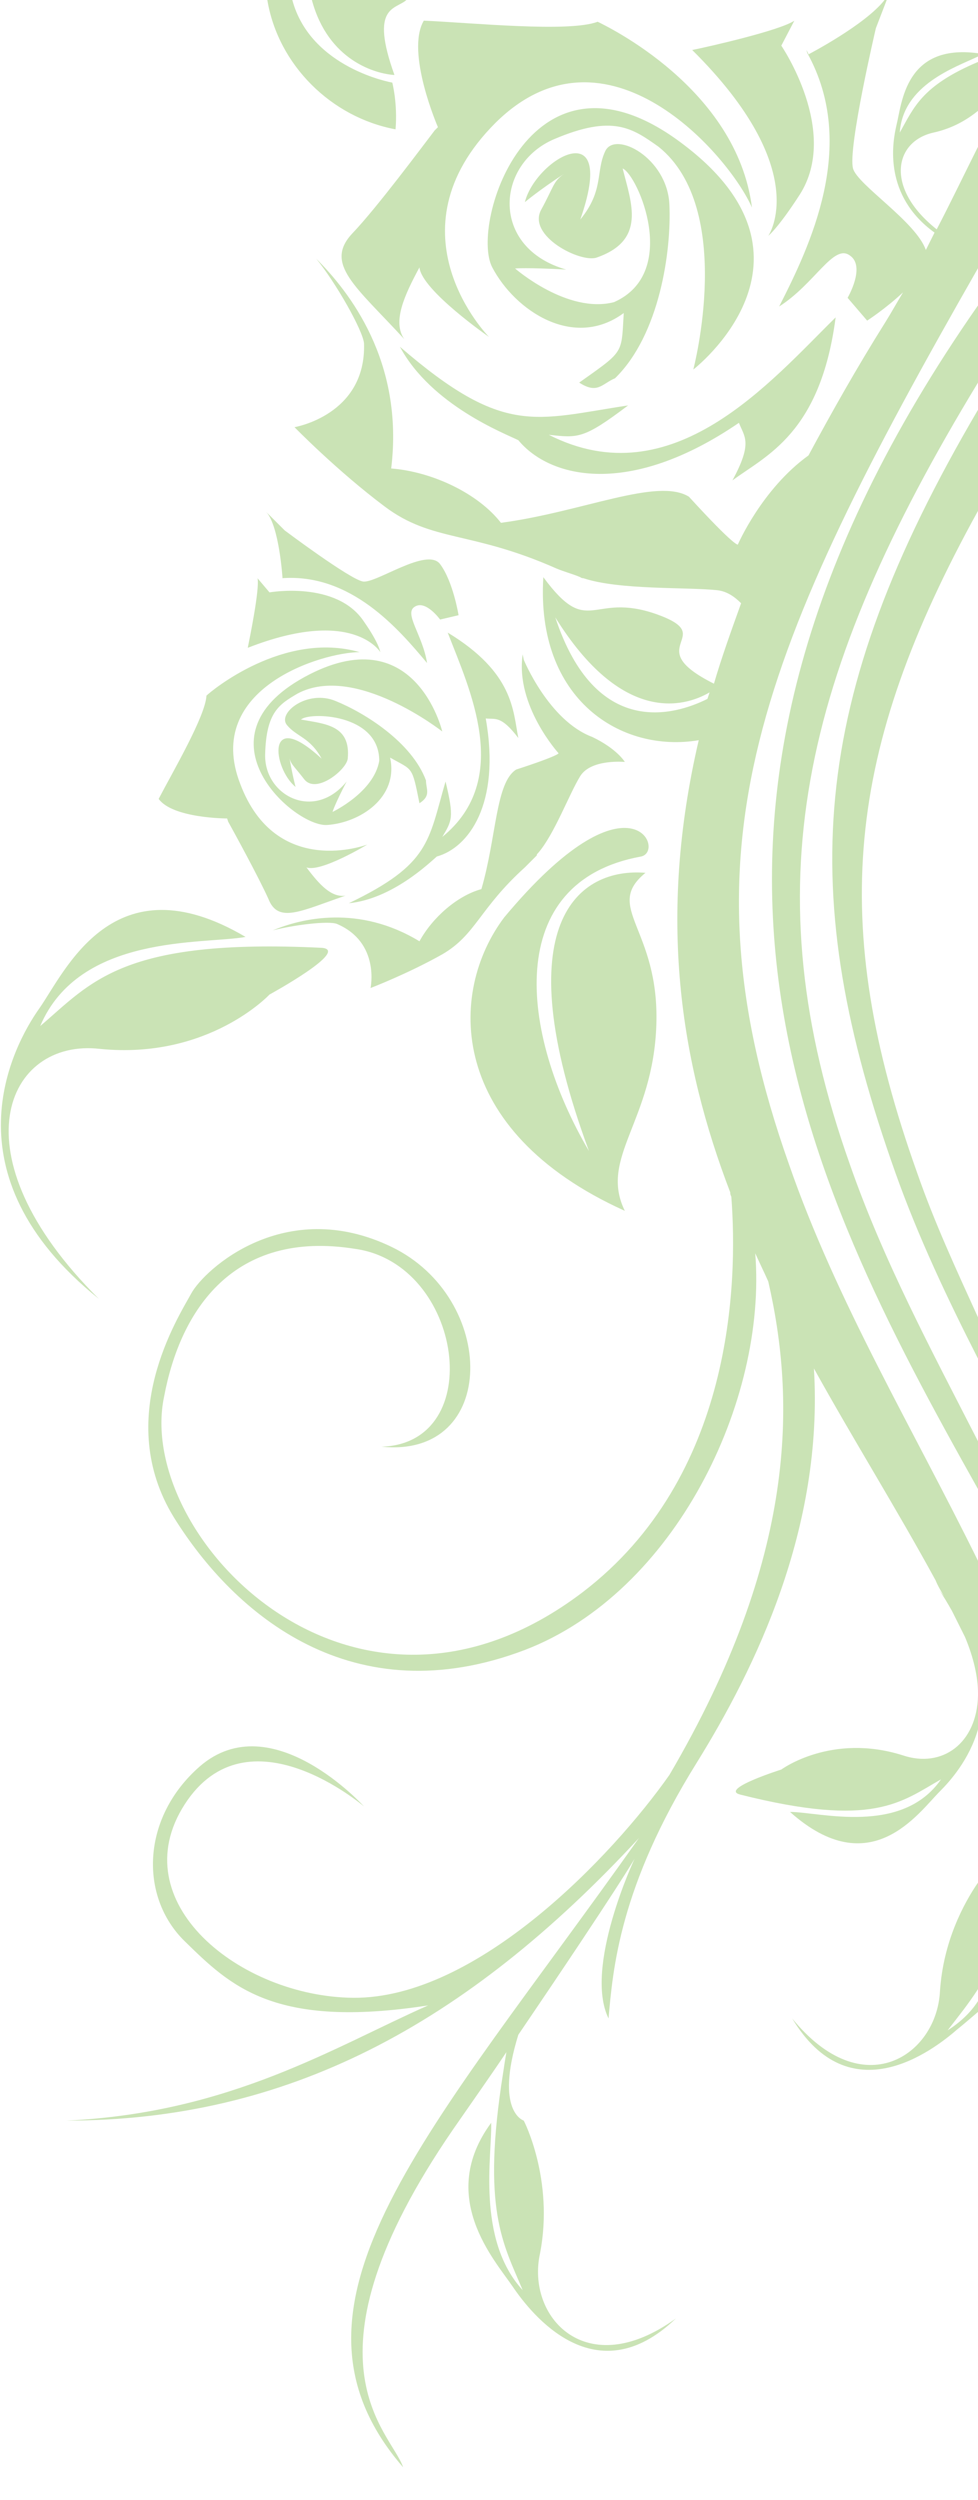 <?xml version="1.0" encoding="utf-8"?>
<!-- Generator: Adobe Illustrator 18.1.1, SVG Export Plug-In . SVG Version: 6.00 Build 0)  -->
<svg version="1.1" id="Layer_1" xmlns="http://www.w3.org/2000/svg" xmlns:xlink="http://www.w3.org/1999/xlink" x="0px" y="0px"
	 viewBox="0 0 90 230" enable-background="new 0 0 90 230" xml:space="preserve">
<path fill="#CAE3B5" d="M44.7,66.1c1.4,7.9-1.6,11.9-4.5,12.7c-0.7,0.6-4.1,3.9-8.1,4.3c7.5-3.6,7.3-5.7,8.9-11.2
	c0.8,3.3,0.6,3.6-0.3,5.1c6.5-5.3,2.5-13.6,0.5-18.8c6.1,3.7,6,7.2,6.5,9.7C46.1,65.8,45.6,66.2,44.7,66.1z M27.4,63.8
	c-1.7,1-2.9,1.7-3,5.6c-0.1,3.8,4.5,6.2,7.5,2.5c-1.1,2.1-1.3,2.8-1.3,2.8s3.8-1.8,4.3-4.7c0-4.4-6.5-4.5-7.2-3.8
	c2.2,0.4,4.6,0.5,4.3,3.6c-0.1,1-2.9,3.3-4,1.9c-1-1.3-1.3-1.4-1.4-2.2c0.3,1.8,0.6,2.9,0.6,2.9c-2.1-1.7-2.8-7.4,2.4-2.6
	c-1.1-2-2.3-2-3.2-3.1c-0.9-1.1,1.9-3.3,4.5-2.2c2.7,1.1,7,3.8,8.3,7.3c0,0.8,0.5,1.4-0.6,2.1c-0.7-3.5-0.6-3-2.7-4.2
	c0.8,3.7-2.8,6-5.8,6.2c-3,0.2-12.3-8-2.1-13.6c10.2-5.6,12.7,5,12.7,5S32.7,61,27.4,63.8z M19,64c0.4-0.4,7.1-6,14.1-4
	c-3.4,0-14.4,3.3-11,12.1c3.3,8.8,11.7,5.6,11.7,5.6s-4.3,2.6-5.6,2.1c1.2,1.6,2.3,2.8,3.6,2.6c-4.1,1.4-6.2,2.6-7.1,0.3
	c-0.9-2-3.2-6.2-3.7-7.1l-0.1-0.3c0,0-5,0-6.3-1.8C15.9,71,18.9,65.9,19,64l-1.8-2.1L19,64z M24.8,54.5c0,0,6.2-1.1,8.7,2.7
	c1.4,2,1.5,2.8,1.5,2.8s-2.5-4.2-12.2-0.4c0.2-1,1.1-5.4,0.9-6.4L24.8,54.5z M38.6,86.6c1.2-2.2,3.5-4.2,5.7-4.8
	c1.4-4.8,1.3-9.8,3.2-11c4-1.3,3.9-1.5,3.9-1.5s-4-4.4-3.3-9.1l0.1,0.5c0,0,2.3,5.6,6.3,7.1c2.3,1.1,3,2.3,3,2.3s-3.1-0.3-4.1,1.3
	s-2.4,5.4-3.9,7.1c-0.1,0.1-0.1,0.1-0.1,0.2c-0.4,0.4-0.7,0.7-1.1,1.1c-4.2,3.8-4.5,6.2-7.6,8c-3.2,1.8-6.6,3.1-6.6,3.1
	S35,86.7,31,85c-0.8-0.3-4,0.1-5.9,0.6C27.7,84.5,33,83.2,38.6,86.6z M26.2,48.8c0,0,6,4.5,7.2,4.7c1.2,0.2,5.9-3.2,7.1-1.6
	c1.2,1.6,1.7,4.7,1.7,4.7L40.5,57c0,0-1.3-1.8-2.3-1.2c-1.1,0.6,0.7,2.6,1.1,5.2c-2.6-3.1-7-8.3-13.4-7.8l-0.2,0l0.3,0
	c0,0-0.3-4.8-1.5-6.1L26.2,48.8z M68,38.9c-10.1,6.9-17.4,5.1-20.3,1.6c-1.2-0.6-8-3.2-10.9-8.6c9.6,8.3,12.4,6.7,21,5.4
	c-4.1,3.1-4.6,3-7.3,2.7c11.4,5.8,20.4-4.9,26.4-10.8c-1.4,10.7-6.4,12.7-9.5,15C69.3,40.7,68.5,40.2,68,38.9z M60.6,13.5
	c-2.4-1.7-4.2-3-9.6-0.7c-5.4,2.3-5.9,10,1.1,12c-3.6-0.2-4.7-0.1-4.7-0.1s4.8,4.2,9.1,3.1c6.1-2.7,2.2-11.7,0.8-12.3
	c0.8,3.2,2.2,6.6-2.4,8.2c-1.5,0.5-6.4-2-5.1-4.4c1.2-2.2,1.1-2.6,2.1-3.3c-2.3,1.5-3.6,2.6-3.6,2.6c1-4,8.6-8.4,5.1,1.6
	c2.2-2.7,1.4-4.4,2.3-6.3c0.9-1.9,5.7,0.6,5.9,4.9c0.2,4.3-0.9,12-5,16c-1.2,0.5-1.6,1.5-3.3,0.4c2.4-1.7,3.3-2.3,3.7-3.2
	c0.3-0.7,0.3-1.5,0.4-3.2c-4.6,3.4-10-0.2-12.1-4.2c-2.1-4,3.6-22,17.6-11.3c14,10.6,0.9,20.7,0.9,20.7S67.7,19.2,60.6,13.5z M55,2
	c0.8,0.4,12.8,6.1,14.2,17.1c-2.1-4.8-13.4-17.9-23.6-7.8C35.5,21.4,45,31,45,31s-6.2-4.3-6.4-6.4c-1.4,2.6-2.5,5-1.4,6.6
	c-4.4-4.8-7.4-6.9-4.8-9.7c2.3-2.4,6.6-8.2,7.6-9.5l0.3-0.3c0,0-3-6.9-1.3-9.8C43.5,2.1,52.4,3,55,2L55,2z M71.9,4.2
	c0,0,5.4,7.9,1.7,13.7c-2,3.1-2.9,3.8-2.9,3.8s4.2-6-7-17.1c1.5-0.3,8.1-1.8,9.4-2.7L71.9,4.2z M24.8,91.5c0,0-5.6,6-15.6,5
	c-8.6-1-13.5,9.7-0.1,23c-14.3-11.5-7.9-23.3-5.5-26.7c2.4-3.4,6.8-13.8,19-6.6c-3.9,0.7-15.3-0.3-18.9,8.2c4.7-4,7.5-8.1,25.9-7.2
	C32.3,87.4,24.8,91.5,24.8,91.5z M65.3,63.7c-2.4,1.4-8.1,2.9-14.2-6.9c3.7,11.2,11,9,14,7.5L65.3,63.7z M90,155.8
	c0-1.5-0.4-3.3-1.2-5.2c-0.4-0.8-0.8-1.6-1.2-2.4c-0.4-0.7-0.8-1.4-1.3-2.1c0.2,0.3,0.4,0.5,0.6,0.8c-0.3-0.5-0.6-1-0.8-1.5
	c-3.6-6.6-7.6-13-11.2-19.5c0.9,14.7-5.4,27.6-10.8,36.3c-7.1,11.4-7.7,19-8.1,23.5c-2.3-4.7,2.4-14.7,2.4-14.7s-1.4,2.5-10.7,16.2
	c-2.2,7.1,0.5,7.9,0.5,7.9s2.8,5.4,1.5,12.2c-1.3,5.8,4.2,12,12.5,6c-7.4,7.1-13.3-0.4-15-2.9c-1.7-2.5-7-8.3-2-15.1
	c0.1,2.9-1.4,10.7,2.9,15.4c-1.8-4.3-3.8-7.4-1.8-20c0.1-0.7,0.2-1.3,0.3-1.9c-1.4,2.1-3.1,4.5-4.9,7.1
	c-14.7,21.4-5.7,27.8-4.6,31.1c-13-15,2.6-30.9,21.7-57.9c-16,17.3-32.5,26-52.7,26c15.1-0.7,24.7-6.8,33.3-10.6
	c-14.2,2.2-18.2-1.8-22.4-5.9c-4.2-4.1-4-11.4,1.4-16.1c6.6-5.7,15.1,3.7,15.1,3.7S22.8,157,17,166c-5.8,9,5.1,17.7,15.5,17.8
	c11.4,0.1,23.9-13.1,29.1-20.5c11.8-20.1,11.6-34.5,9.1-45.4c-0.4-0.9-0.8-1.7-1.2-2.6c1.1,13.6-7.4,31.2-21.2,36.5
	c-15.8,6-26.7-3.2-32.3-12.2c-5.6-9.1,0.4-18.4,1.6-20.6c1.2-2.2,8.6-9,18.4-4.3c9.8,4.7,9.9,19.5-0.9,18.4
	c9.8-0.3,7.5-16.8-2.4-18.2c-11.2-1.8-16.1,5.6-17.6,13.6c-2.7,12.8,17.4,34,38.5,18c13.9-10.6,14.3-28.5,13.7-36.4
	c-0.1-0.2-0.1-0.3-0.1-0.4c-4.6-12-6.7-25.3-2.9-41.6c-7.1,1.2-15-3.7-14.3-15c4.2,5.7,4.4,1.3,10.4,3.4c5.9,2.1-1.7,2.9,5.3,6.4
	c0.7-2.4,1.6-4.9,2.5-7.4c-0.6-0.6-1.3-1.1-2.2-1.2c-2.8-0.3-9,0-12.3-1.1c-0.2,0-0.3-0.1-0.3-0.1c-0.7-0.3-1.5-0.5-2.2-0.8
	c-7.9-3.5-11.4-2.4-15.8-5.7c-4.4-3.3-8.3-7.3-8.3-7.3s6.6-1.1,6.4-7.7c-0.1-1.2-2.6-5.6-4.4-7.8c3,3,8.1,9.4,6.9,19.3
	c3.8,0.3,8,2.3,10.1,5c7.5-1,14.4-4.2,17.3-2.4c4.3,4.7,4.5,4.4,4.5,4.4s2.2-5.1,6.5-8.2c2.1-3.9,4.4-8,7.1-12.3
	c0.5-0.8,1-1.7,1.6-2.7c-1.6,1.5-3.3,2.6-3.3,2.6L78,27.4c0,0,1.7-2.9,0.2-3.9c-1.5-1.1-3.2,2.6-6.5,4.7c2.8-5.5,7.3-14.8,2.6-23.3
	l-0.1-0.3C74.4,4.9,74.4,5,74.4,5s5.2-2.7,7-5h0.2l-1,2.6c0,0-2.6,11.1-2.1,12.9c0.4,1.5,5.8,4.9,6.7,7.5l0.8-1.6
	c-4.7-3.4-3.9-8.2-3.5-9.9C83,9.5,83.3,4,90,4.9v0.3c-2.1,1-6.9,2.6-7.2,7c1.3-2.3,2-4.3,7.2-6.5l0,4.5c-1,0.8-2.3,1.6-4.1,2
	c-3.6,0.8-4.5,5.1,0.3,8.9c1.2-2.3,2.5-5,3.9-7.8l0,11.2c-20.3,35.5-27.8,53.5-17.5,82.6C77,119.8,84,131.4,90,143.6V155.8z M90,47
	c-12.2,22.1-13.8,37.9-5.6,60.9c1.6,4.6,3.6,8.9,5.6,13.3v3.8c-2.8-5.5-5.5-11.2-7.6-17.1c-9.1-25.6-8.2-43.3,7.6-70.2V47z M90,35.2
	c-16.4,27-20.8,46.5-11.8,71.9c3.1,8.9,7.5,17.1,11.8,25.5l0,4.4c-16.2-28.9-33-61.6,0-108.9V35.2z M90,183
	c-0.9,1.4-1.8,2.5-2.8,3.8c1.1-0.7,2.1-1.6,2.8-2.7l0,1c-0.7,0.6-1.4,1.2-1.9,1.6c-2.3,2-9.9,7.8-15.2-1c6.5,8,13.3,3.4,13.6-2.5
	c0.3-4.6,2.2-8.1,3.5-10L90,183z M71.9,162.8c0,0,4.6-3.4,11.2-1.3c3.6,1.2,6.8-1.1,6.9-5.5l0,3.1c-0.8,2.8-2.6,4.8-3.5,5.7
	c-2,2-6.4,8.5-13.8,1.9c2.7,0,10.3,2.2,13.9-3c-3.7,2.1-6.2,4.5-18.5,1.4C66.2,164.6,71.9,162.8,71.9,162.8z M37.4,0
	c-1,0.9-3.4,0.5-1.1,6.9c-1.7-0.1-6.1-1.3-7.6-6.9H37.4z M24.6,0h2.3c1.7,6.3,9.2,7.6,9.2,7.6s0.5,1.9,0.3,4.3
	C30.5,10.8,25.6,6,24.6,0z M59,78.8c-12.7,2.3-11.2,16.2-4.8,27.1c-7.8-21.1-0.9-26.1,5.2-25.6c-3.9,3.2,1.3,5.1,1,14
	c-0.3,8.9-5.3,12.2-2.9,17.1c-16.4-7.4-16.3-20.1-11.1-27C58,70.5,61.3,78.3,59,78.8z"/>
</svg>
